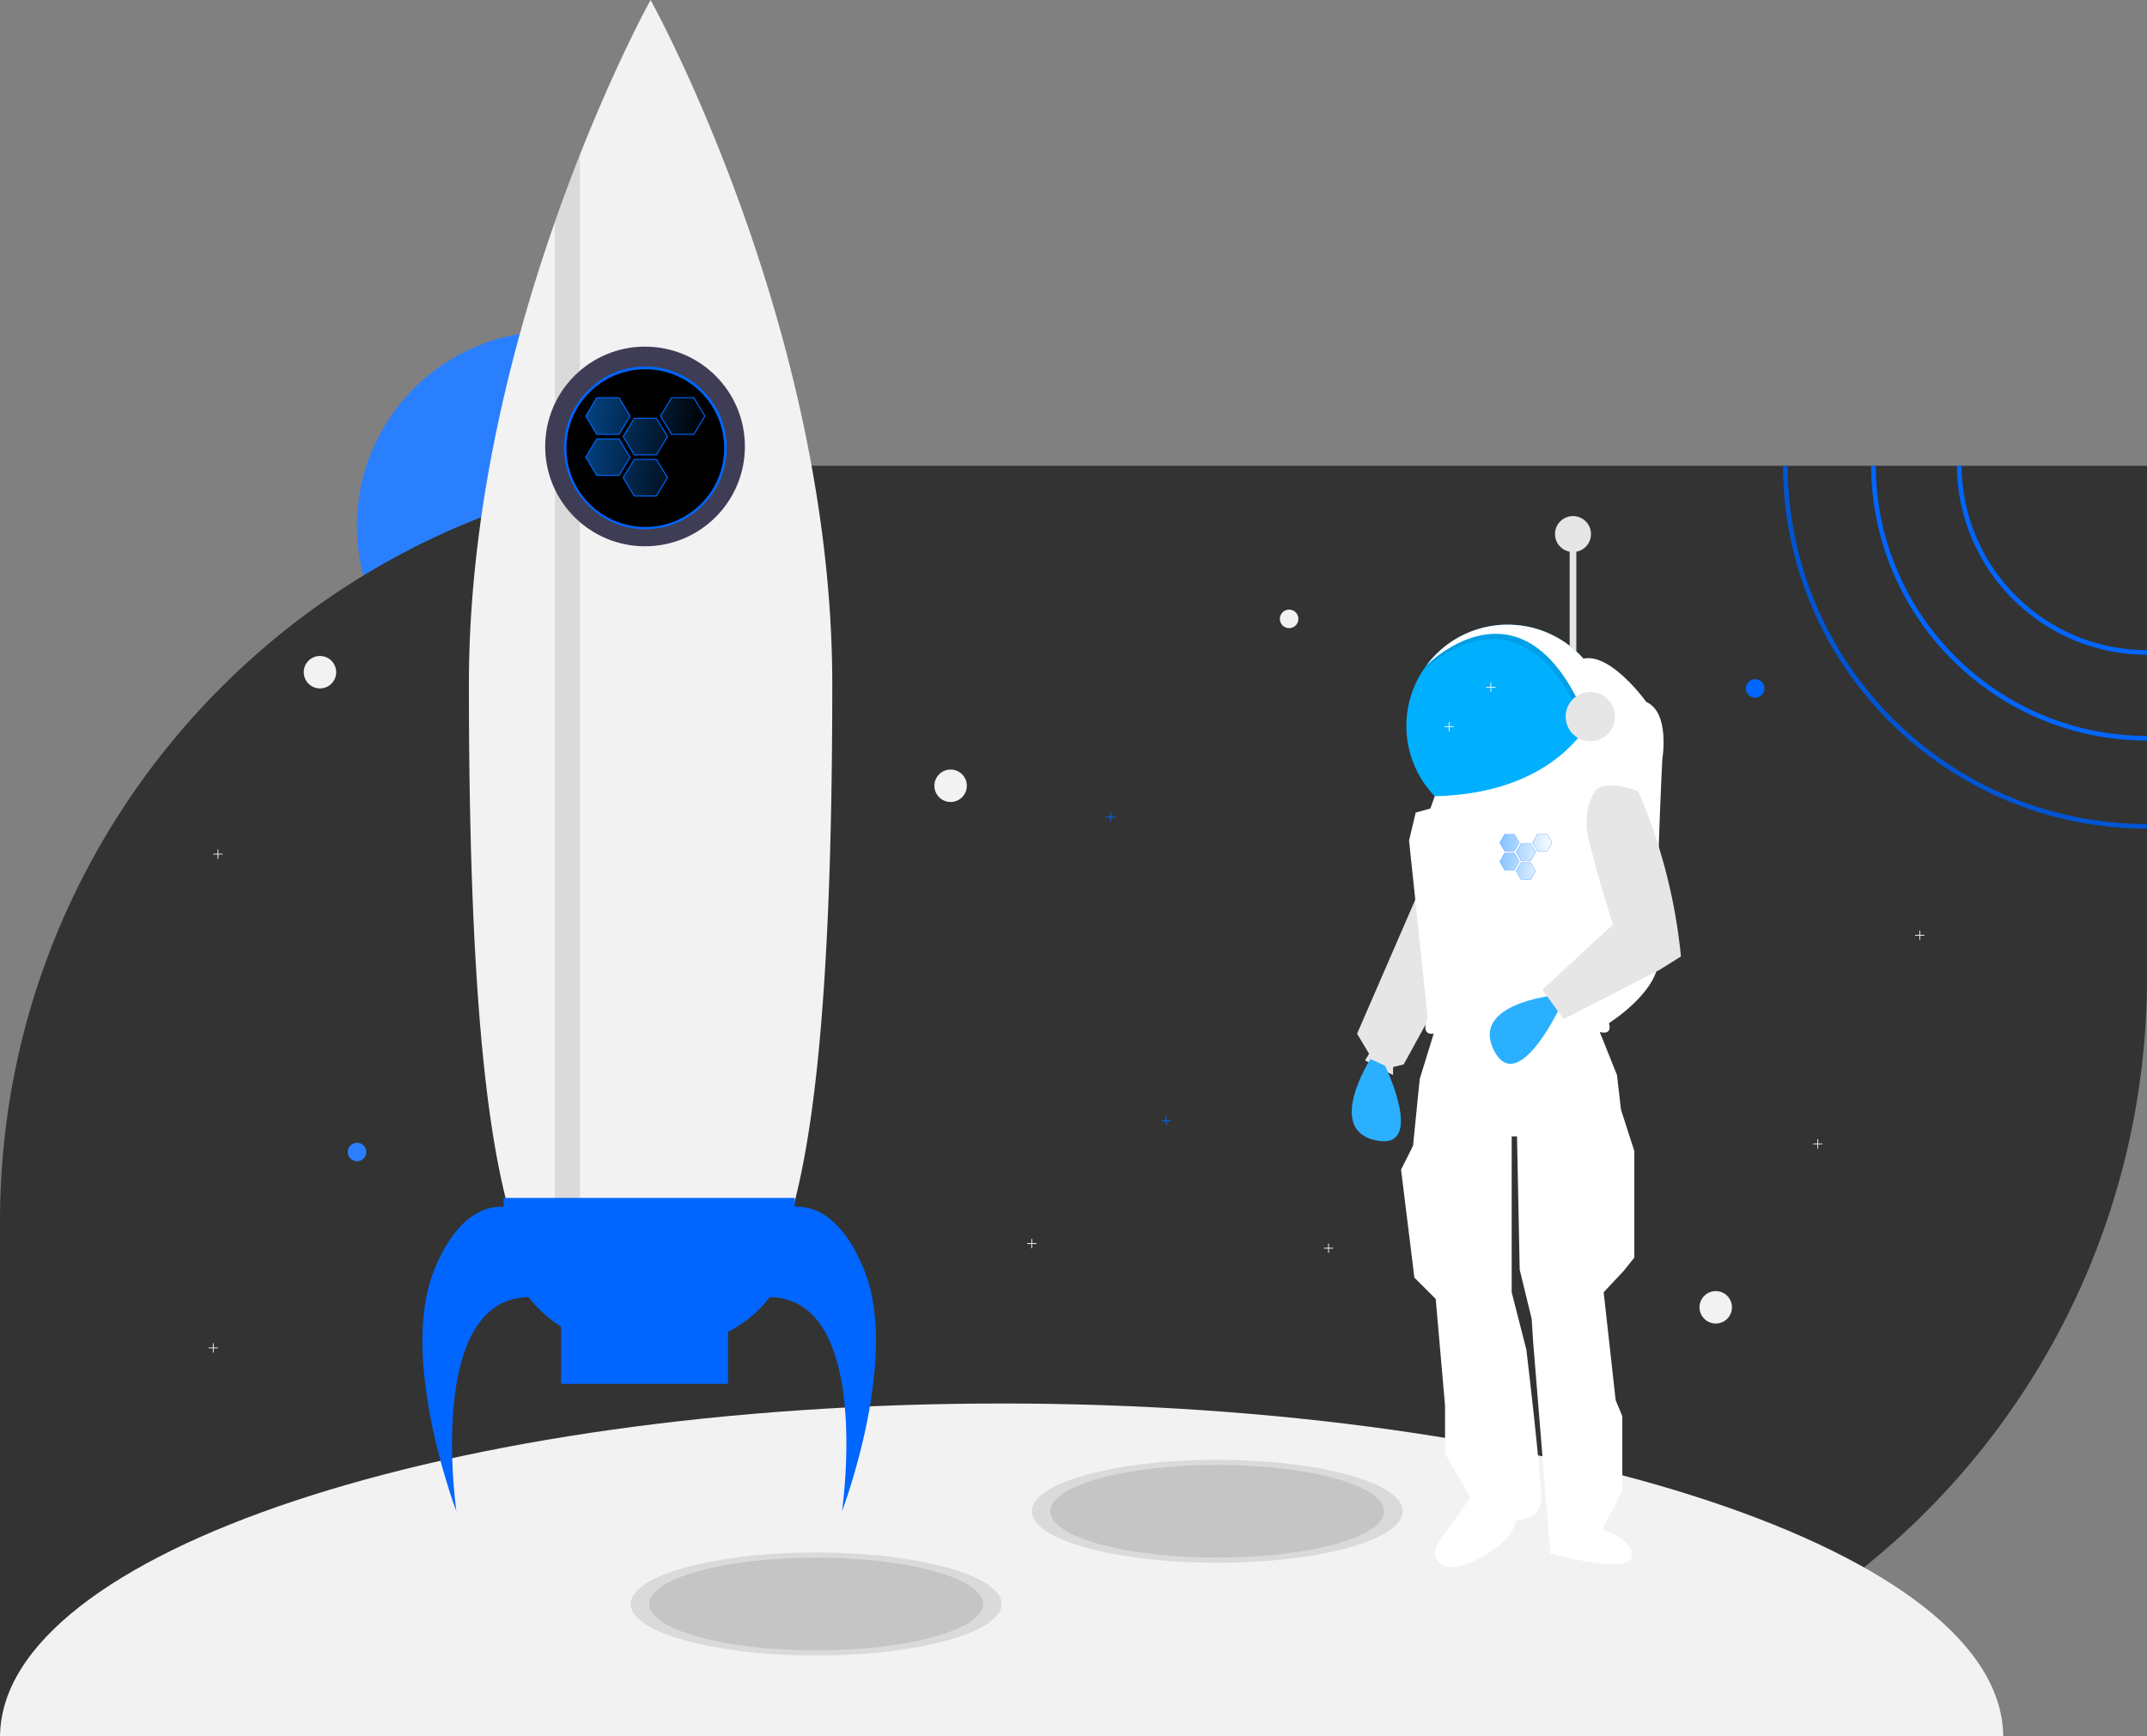 <svg xmlns="http://www.w3.org/2000/svg" width="926" height="749" xmlns:v="https://vecta.io/nano"><rect width="100%" height="100%" fill="#808080" stroke="none"/><defs><linearGradient id="A" x1="-506.288" y1="135.105" x2="490.369" y2="244.6" gradientUnits="userSpaceOnUse"><stop offset="0" stop-color="#0684ff"/><stop offset="1" stop-color="#0684ff" stop-opacity="0"/></linearGradient></defs><circle cx="237.905" cy="226.935" r="83.979" fill="#2a7fff"/><path d="M926 200.96v220.88c.002 86.461-34.343 169.382-95.481 230.519S686.461 747.842 600 747.84H0V526.96c0-118.03 62.73-221.42 156.68-278.63 16.19-9.868 33.215-18.294 50.88-25.18a320.09 320.09 0 0 1 31.76-10.53c.21-.07.43-.13.64-.18q4.77-1.305 9.6-2.46c.18-.05.35-.09.53-.13 19.845-4.729 40.091-7.584 60.47-8.53l7.25-.25a76.52 76.52 0 0 1 2.64-.05q2.76-.06 5.55-.06z" fill="#333"/><path d="M432 605.5C193.914 605.5.819 669.701.01 749h863.981c-.81-79.299-193.904-143.5-431.991-143.5z" fill="#f2f2f2"/><ellipse cx="352" cy="692" rx="80" ry="22.222" opacity=".1"/><ellipse cx="525" cy="652" rx="80" ry="22.222" opacity=".1"/><ellipse cx="352" cy="692" rx="72" ry="20" opacity=".1"/><ellipse cx="525" cy="652" rx="72" ry="20" opacity=".1"/><g fill="#f2f2f2"><circle cx="138" cy="290" r="7"/><circle cx="740" cy="564" r="7"/><circle cx="410" cy="339" r="7"/></g><circle cx="757" cy="297" r="4" fill="#06f"/><circle cx="154" cy="497" r="4" fill="#2a7fff"/><path d="M94 581.322h-1.822V579.5h-.356v1.822H90v.356h1.822v1.822h.356v-1.822H94v-.356zm585-148h-1.822V431.5h-.356v1.822H675v.356h1.822v1.822h.356v-1.822H679v-.356zm151-30h-1.822V401.5h-.356v1.822H826v.356h1.822v1.822h.356v-1.822H830v-.356z" fill="#f2f2f2"/><path fill="#06f" d="M505 483.322h-1.822V481.5h-.356v1.822H501v.356h1.822v1.822h.356v-1.822H505v-.356z"/><path d="M786 493.322h-1.822V491.5h-.356v1.822H782v.356h1.822v1.822h.356v-1.822H786v-.356zm-339 43h-1.822V534.5h-.356v1.822H443v.356h1.822v1.822h.356v-1.822H447v-.356zm128 2h-1.822V536.5h-.356v1.822H571v.356h1.822v1.822h.356v-1.822H575v-.356zm-479-170h-1.822V366.5h-.356v1.822H92v.356h1.822v1.822h.356v-1.822H96v-.356z" fill="#f2f2f2"/><path d="M676.997 230.689h2.874v58.063h-2.874zm-65.249 154.357l-26.445 60.938 5.174 8.623-1.725 2.874 12.073 6.324v-3.449l4.599-1.15 19.546-35.643-13.222-38.517z" fill="#e6e6e6"/><path d="M591.052 456.907s-19.546 30.469 2.3 35.068 4.024-32.194 4.024-32.194z" fill="#2ab0ff"/><path d="M619.221 443.109l-6.899 22.421-2.874 28.744-5.174 10.348 5.749 46.566 9.198 9.198 4.024 45.991v20.696l10.923 18.971-14.066 19.964a6.36 6.36 0 0 0 4.99 10.031c3.105.082 7.199-.796 12.525-3.55 16.672-8.623 16.097-16.672 16.097-16.672s10.348 0 10.923-8.048-6.324-65.537-6.324-65.537l-6.324-24.72V490.25h2.3l1.15 57.489 5.174 21.271.575 9.198 7.474 91.982s33.343 9.198 35.068 1.725-12.647-12.073-12.647-12.073l8.623-16.672v-32.194l-2.874-6.899-5.174-46.566 8.623-9.198 4.599-5.749v-45.991l-5.749-17.821-1.725-14.947-9.198-22.995s-41.967-13.797-68.986 2.3z" fill="#fff"/><path d="M693.956 313.185c.001 18.986-12.261 35.8-30.339 41.602s-37.834-.734-48.883-16.174-10.862-36.248.462-51.487l.012-.012a43.69 43.69 0 0 1 78.748 26.071z" fill="#00b0ff"/><path d="M687.747 295.071l-3.564 20.414c-26.784-69.527-69.389-26.818-70.125-26.071a43.69 43.69 0 0 1 73.689 5.657z" opacity=".1"/><g fill="#fff"><path d="M688.897 292.771l-3.564 20.414c-26.784-69.527-69.389-26.818-70.124-26.071a43.69 43.69 0 0 1 73.689 5.657z"/><path d="M682.908 284.153l5.989 20.79s-12.433 37.263-70.086 38.562l-1.89 5.323-6.324 1.725-2.874 12.073 8.048 76.46s-3.449 7.474 2.3 6.899c0 0 37.942-12.647 70.711-1.15 0 0 6.899 2.874 5.174-3.449 0 0 22.995-14.372 21.271-29.319s1.725-84.508 1.725-84.508 3.449-20.121-6.899-24.72c0 0-15.198-21.273-27.145-18.685z"/></g><path d="M670.304 429.418s-36.018 3.617-26.048 23.591 27.725-16.851 27.725-16.851z" fill="#2ab0ff"/><g fill="#e6e6e6"><path d="M688.782 340.205s-6.324 7.474-4.024 19.546 10.923 39.092 10.923 39.092l-30.469 28.169 9.198 12.647 41.392-21.271L725 412.64h0c-2.287-23.252-7.979-46.043-16.892-67.64l-1.504-3.645s-10.923-4.599-17.821-1.15z"/><circle cx="685.908" cy="309.161" r="10.635"/><circle cx="678.434" cy="230.402" r="7.761"/></g><path fill="#06f" d="M481 352.322h-1.822V350.5h-.356v1.822H477v.356h1.822v1.822h.356v-1.822H481v-.356z"/><g fill="#f2f2f2"><path d="M645 296.322h-1.822V294.5h-.356v1.822H641v.356h1.822v1.822h.356v-1.822H645v-.356zm-18 17h-1.822V311.5h-.356v1.822H623v.356h1.822v1.822h.356v-1.822H627v-.356z"/><circle cx="556" cy="267" r="4"/><path d="M358.958 295.195c0 279.044-35.088 279.044-78.36 279.044-22.371 0-42.554 0-56.826-38.546-4.103-11.078-7.728-25.362-10.767-43.75-6.843-41.333-10.767-103.447-10.767-196.748 0-35.878 4.247-71.05 10.767-103.901 3.134-15.815 6.795-31.081 10.767-45.64 4.857-17.825 10.181-34.586 15.552-49.923a769.07 769.07 0 0 1 10.767-28.927C266.398 25.554 280.598 0 280.598 0s78.36 141.083 78.36 295.195z"/></g><path d="M250.092 66.803v486.5h-10.767V95.73c3.601-10.312 7.238-19.991 10.767-28.927z" opacity=".1"/><circle cx="278.206" cy="192.609" r="43.068" fill="#3f3d56"/><g fill="#06f"><path d="M372.716 547.919c-9.576-23.572-21.871-27.638-29.908-27.285v-3.82H217.193v3.82c-8.037-.354-20.332 3.713-29.908 27.285C171.732 586.202 196.855 652 196.855 652s-13.426-91.767 31.158-92.371A52.76 52.76 0 0 0 242 572.319V597h72v-22.434c7.038-3.57 13.185-8.674 17.987-14.937 44.584.604 31.158 92.371 31.158 92.371s25.123-65.798 9.571-104.081z"/><circle cx="278.206" cy="192.609" r="33.497"/><path d="M846.01 200.96h-2c.299 45.084 36.905 81.489 81.99 81.54v-2c-43.982-.048-79.694-35.559-79.99-79.54zm-37 0h-2c.316 65.512 53.477 118.472 118.99 118.54v-2c-64.406-.072-116.67-52.134-116.99-116.54z"/></g><path d="M771 200.96h-2c.25 86.36 70.58 156.54 157 156.54v-2c-85.32 0-154.75-69.28-155-154.54z" fill="#0055d4"/><path d="M303.119 168.465a34.77 34.77 0 0 0-49.498 0 34.77 34.77 0 0 0 0 49.498 34.77 34.77 0 0 0 49.498 0 34.77 34.77 0 0 0 0-49.498zm-24.749 56.96c-17.761 0-32.211-14.45-32.211-32.211s14.45-32.211 32.211-32.211 32.211 14.45 32.211 32.211-14.45 32.211-32.211 32.211z" fill="#06f"/><circle cy="193.326" cx="278.311" r="34.015"/><g stroke="#06f"><g transform="matrix(.105 0 0 .1 252.64 168.332)" stroke-width="4.22"><path d="M45.4 210L0 288.9l45.4 78.8h91.3l45.4-78.8-45.4-78.9z" fill="url(#A)"/><path d="M153.7 200.3l45.5 78.9H290l45.8-78.9-45.8-78.8h-90.8z" fill="url(#A)"/><path d="M199.2 456.6H290l45.8-79.2-45.8-78.8h-90.8l-45.5 78.8z" fill="url(#A)"/><path d="M136.7 32.6H45.4L0 111.8l45.4 78.8h91.3l45.4-78.8z" fill="url(#A)"/><path d="M352.5 190.6h91.3l45.4-78.8-45.4-79.2h-91.3l-45.4 78.8z" fill="url(#A)"/></g><g transform="matrix(.046 0 0 .046 646.863 358.417)" stroke-width="2.026"><path d="M182.1 288.9L136.7 210H45.4L0 288.9l45.4 78.8h91.3z" fill="url(#A)"/><path d="M290 121.5h-90.8l-45.5 78.8 45.5 78.9H290l45.8-78.9z" fill="url(#A)"/><path d="M199.2 298.6l-45.5 78.8 45.5 79.2H290l45.8-79.2-45.8-78.8z" fill="url(#A)"/><path d="M136.7 190.6l45.4-78.8-45.4-79.2H45.4L0 111.8l45.4 78.8z" fill="url(#A)"/><path d="M352.5 32.6l-45.4 78.8 45.4 79.2h91.3l45.4-78.8-45.4-79.2z" fill="url(#A)"/></g></g></svg>